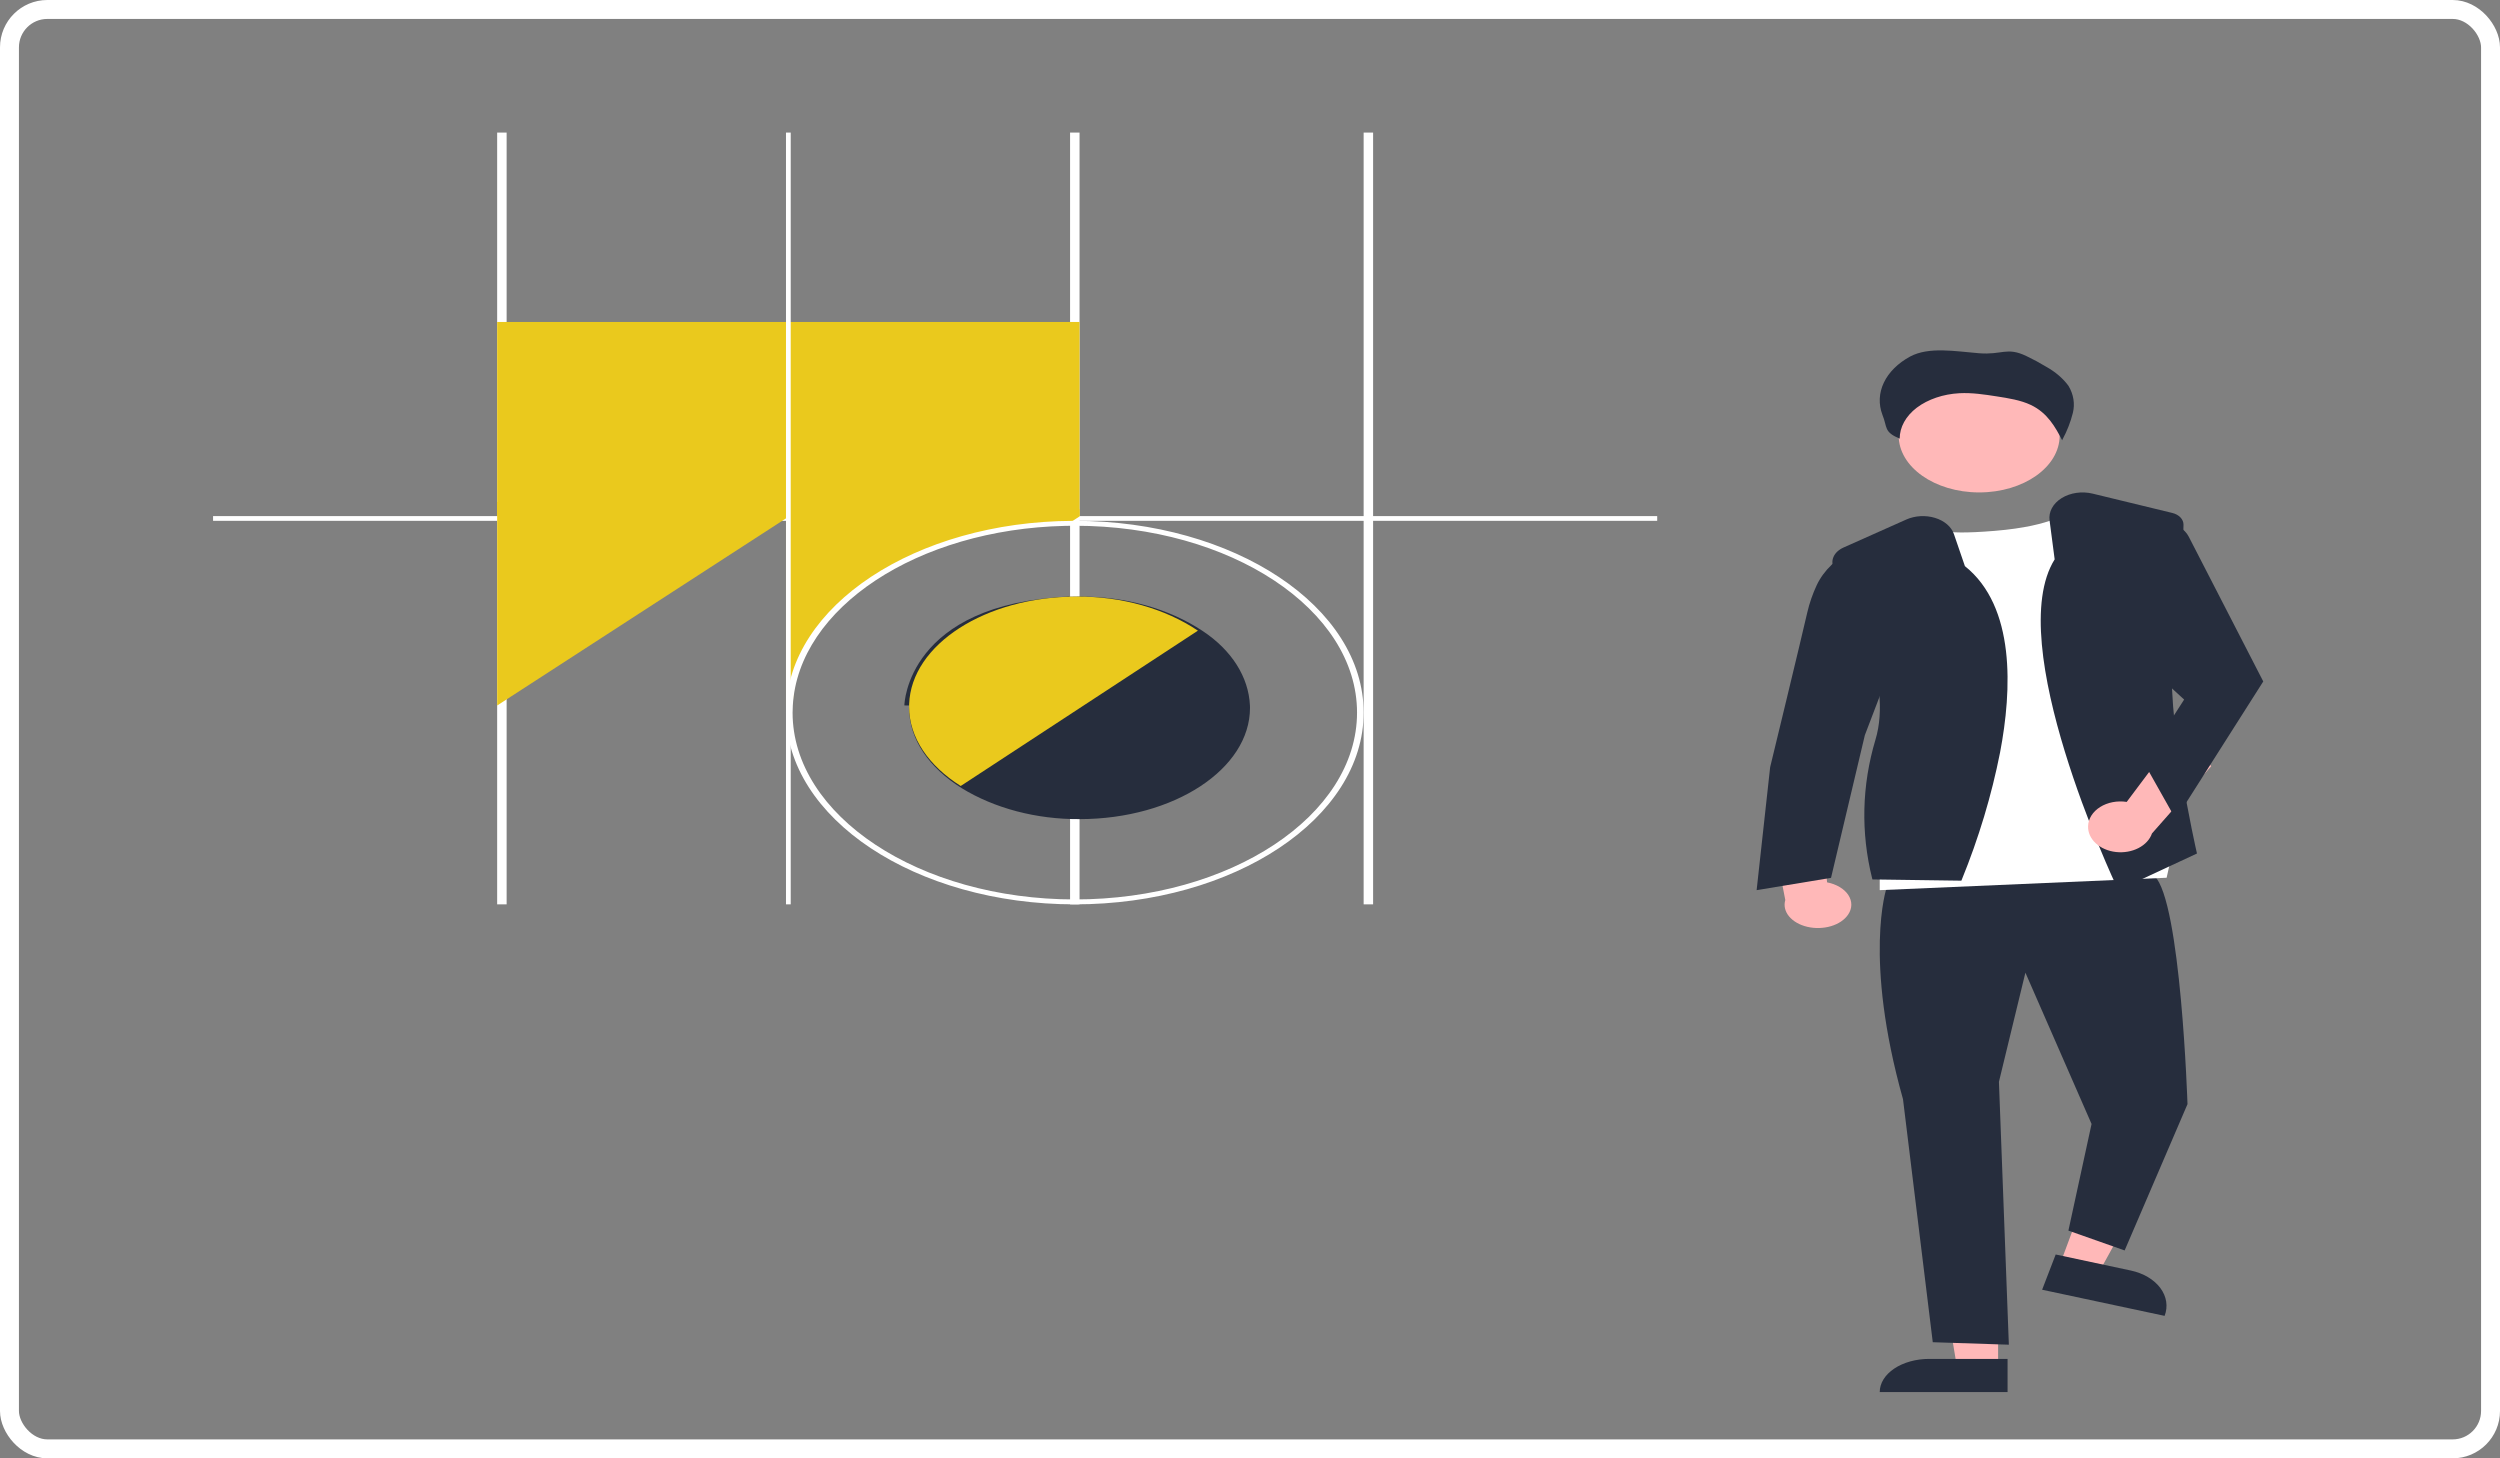<svg width="528" height="308" viewBox="0 0 528 308" fill="none" xmlns="http://www.w3.org/2000/svg">
<rect x="0" y="0" width="528" height="308" fill="#808080" stroke="none"/>
<rect x="2" y="2" width="524" height="304" rx="8" stroke="white" stroke-width="4"/>
<path d="M390.308 193.184C390.752 192.54 390.988 191.835 391 191.12C391.011 190.405 390.798 189.696 390.376 189.045C389.954 188.394 389.332 187.815 388.555 187.349C387.778 186.884 386.864 186.543 385.878 186.351L384.329 169L374 174.433L377.054 190.078C376.703 191.256 376.982 192.484 377.84 193.529C378.697 194.573 380.073 195.362 381.707 195.745C383.341 196.128 385.118 196.078 386.704 195.607C388.289 195.135 389.572 194.273 390.308 193.184V193.184Z" fill="#FFB8B8"/>
<path d="M435 267.201L443.134 269L456 245.655L443.996 243L435 267.201Z" fill="#FFB8B8"/>
<path d="M457.164 277.912L431.297 272.39L434.162 264.949L450.035 268.337C452.686 268.903 454.926 270.23 456.263 272.025C457.6 273.821 457.924 275.938 457.164 277.912V277.912V277.912Z" fill="#262D3D"/>
<path d="M421.999 288L413.191 287.999L409 263L422 263.001L421.999 288Z" fill="#FFB8B8"/>
<path d="M407.432 287H424V294H397C397 293.081 397.27 292.17 397.794 291.321C398.318 290.472 399.087 289.7 400.055 289.05C401.024 288.4 402.174 287.885 403.44 287.533C404.705 287.181 406.062 287 407.432 287Z" fill="#262D3D"/>
<path d="M398.418 187.619C398.418 187.619 393.527 202.286 401.912 232.143L408.2 283.476L424.27 284L422.174 228.476L427.764 205.429L441.738 237.381L436.847 259.905L448.725 264.095L462 233.19C462 233.19 460.603 190.238 455.013 185L398.418 187.619Z" fill="#262D3D"/>
<path d="M418 104C427.389 104 435 98.627 435 92C435 85.373 427.389 80 418 80C408.611 80 401 85.373 401 92C401 98.627 408.611 104 418 104Z" fill="#FFB8B8"/>
<path d="M409.682 111.467C409.682 111.467 408.625 113.164 421.307 112.116C433.989 111.067 436.807 108 436.807 108L459 179.089L457.591 185.379L397 188V179.089L407.568 131.911L409.682 111.467Z" fill="white"/>
<path d="M414.237 186L395.463 185.737L395.403 185.542C392.979 175.841 393.213 165.876 396.091 156.244C399.882 143.761 391.267 126.831 387.387 120.131C386.93 119.334 386.876 118.441 387.234 117.617C387.592 116.793 388.339 116.093 389.336 115.645L402.625 109.717C403.53 109.314 404.548 109.073 405.6 109.014C406.651 108.955 407.707 109.08 408.682 109.379C409.657 109.677 410.525 110.141 411.216 110.733C411.908 111.325 412.403 112.029 412.664 112.789L414.987 119.566C425.688 128.121 424.938 145.669 422.419 158.897C420.618 168.007 417.909 177.006 414.315 185.818L414.237 186Z" fill="#262D3D"/>
<path d="M393.5 115L391.816 115.838C388.01 117.72 385.153 120.453 383.676 123.623C382.818 125.471 382.163 127.365 381.714 129.288C380.286 135.523 373.857 162.021 373.857 162.021L371 188L386.714 185.402L393.857 155.267L401 136.562L393.5 115Z" fill="#262D3D"/>
<path d="M447.379 188L447.234 187.693C446.236 185.576 422.944 135.719 433.945 118.138L432.867 109.892C432.752 109.009 432.925 108.118 433.371 107.298C433.817 106.479 434.522 105.757 435.423 105.198C436.324 104.638 437.392 104.259 438.532 104.094C439.672 103.928 440.848 103.982 441.954 104.251L458.787 108.334C459.482 108.5 460.088 108.833 460.515 109.284C460.942 109.735 461.167 110.279 461.156 110.836C461.086 115.576 460.744 127.655 459.076 137.443C457.013 149.544 463.889 179.777 463.959 180.081L464 180.26L447.379 188Z" fill="#262D3D"/>
<path d="M441.002 174.496C441.022 173.716 441.26 172.948 441.699 172.248C442.139 171.547 442.77 170.931 443.548 170.442C444.326 169.952 445.231 169.602 446.201 169.416C447.17 169.23 448.18 169.212 449.159 169.364L461.425 153L467 161.84L454.497 176.025C454.062 177.293 453.046 178.393 451.642 179.115C450.238 179.838 448.544 180.133 446.881 179.944C445.217 179.756 443.7 179.097 442.617 178.093C441.533 177.089 440.959 175.809 441.002 174.496V174.496Z" fill="#FFB8B8"/>
<path d="M456.311 110L457.231 110.152C458.368 110.341 459.423 110.729 460.299 111.282C461.175 111.836 461.845 112.537 462.25 113.322L478 143.923L459.511 173L452.756 161.012L461.289 147.749L446 133.721L456.311 110Z" fill="#262D3D"/>
<path d="M435.589 92.832C436.571 91.016 437.307 89.136 437.785 87.219C438.26 85.291 437.943 83.306 436.873 81.504C435.723 79.929 434.115 78.548 432.156 77.455C430.813 76.638 429.403 75.878 427.934 75.181C423.795 73.216 422.894 75.004 417.929 74.602C412.963 74.2 407.4 73.177 403.42 75.299C400.846 76.698 398.914 78.616 397.87 80.806C396.826 82.996 396.719 85.359 397.562 87.593C398.671 90.296 397.788 91.186 401.214 92.647C401.212 90.215 402.504 87.873 404.828 86.099C407.202 84.318 410.413 83.231 413.842 83.047C416.482 82.91 419.112 83.313 421.697 83.714C424.205 84.103 426.781 84.512 428.907 85.523C432.431 87.199 434.083 90.192 435.536 93" fill="#262D3D"/>
<path d="M350 109H45V110H350V109Z" fill="white"/>
<path d="M290 28H288V191H290V28Z" fill="white"/>
<path d="M228 28H226V191H228V28Z" fill="white"/>
<path d="M107 28H105V191H107V28Z" fill="white"/>
<path d="M228 68H105V109H228V68Z" fill="#EAC91D"/>
<path d="M105 106V149L169 107.536L105 106Z" fill="#EAC91D"/>
<path d="M228 107.536V109.071L227.197 109.588L225.576 110.633C194.062 111.324 168.607 127.725 167.458 148.063L166.014 148.995L166 149V106L228 107.536Z" fill="#EAC91D"/>
<path d="M227 110C226.854 110 226.7 110 226.554 110.005C193.384 110.161 166.425 127.981 166.014 149.976C166 150.152 166 150.323 166 150.5C166 172.832 193.363 191 227 191C260.637 191 288 172.832 288 150.5C288 128.168 260.637 110 227 110ZM227 189.962C194.137 189.962 167.394 172.261 167.394 150.5C167.394 150.007 167.408 149.519 167.443 149.031C168.58 128.402 193.767 111.765 224.95 111.064C225.627 111.044 226.31 111.038 227 111.038C259.863 111.038 286.606 128.739 286.606 150.5C286.606 172.261 259.863 189.962 227 189.962Z" fill="white"/>
<path d="M194.349 149L191 148.987C191.001 148.771 191.538 127.477 225.8 126L226 128.414C194.926 129.753 194.358 148.215 194.349 149Z" fill="#262D3D"/>
<path d="M263.986 148.978C263.848 146.006 262.895 143.084 261.183 140.386C259.471 137.689 257.035 135.271 254.02 133.276C246.931 128.547 237.664 125.949 228.071 126.001H228C208.418 126.001 192.435 136.259 192.014 148.978C192 149.15 192 149.328 192 149.5C192 156.154 196.256 162.167 203.085 166.444C210.058 170.73 218.893 173.054 228 172.999H228.071C247.889 172.973 264 162.444 264 149.5C264 149.328 264 149.15 263.986 148.978Z" fill="#262D3D"/>
<path d="M253 133.196L251.948 133.882L203.954 165.314L202.903 166C196.186 161.771 192 155.824 192 149.242C192 149.072 192 148.897 192.014 148.726C192.428 136.146 208.148 126.001 227.408 126.001H227.478C236.914 125.95 246.028 128.519 253 133.196V133.196Z" fill="#EAC91D"/>
<path d="M167 28H166V191H167V28Z" fill="white"/>
</svg>
